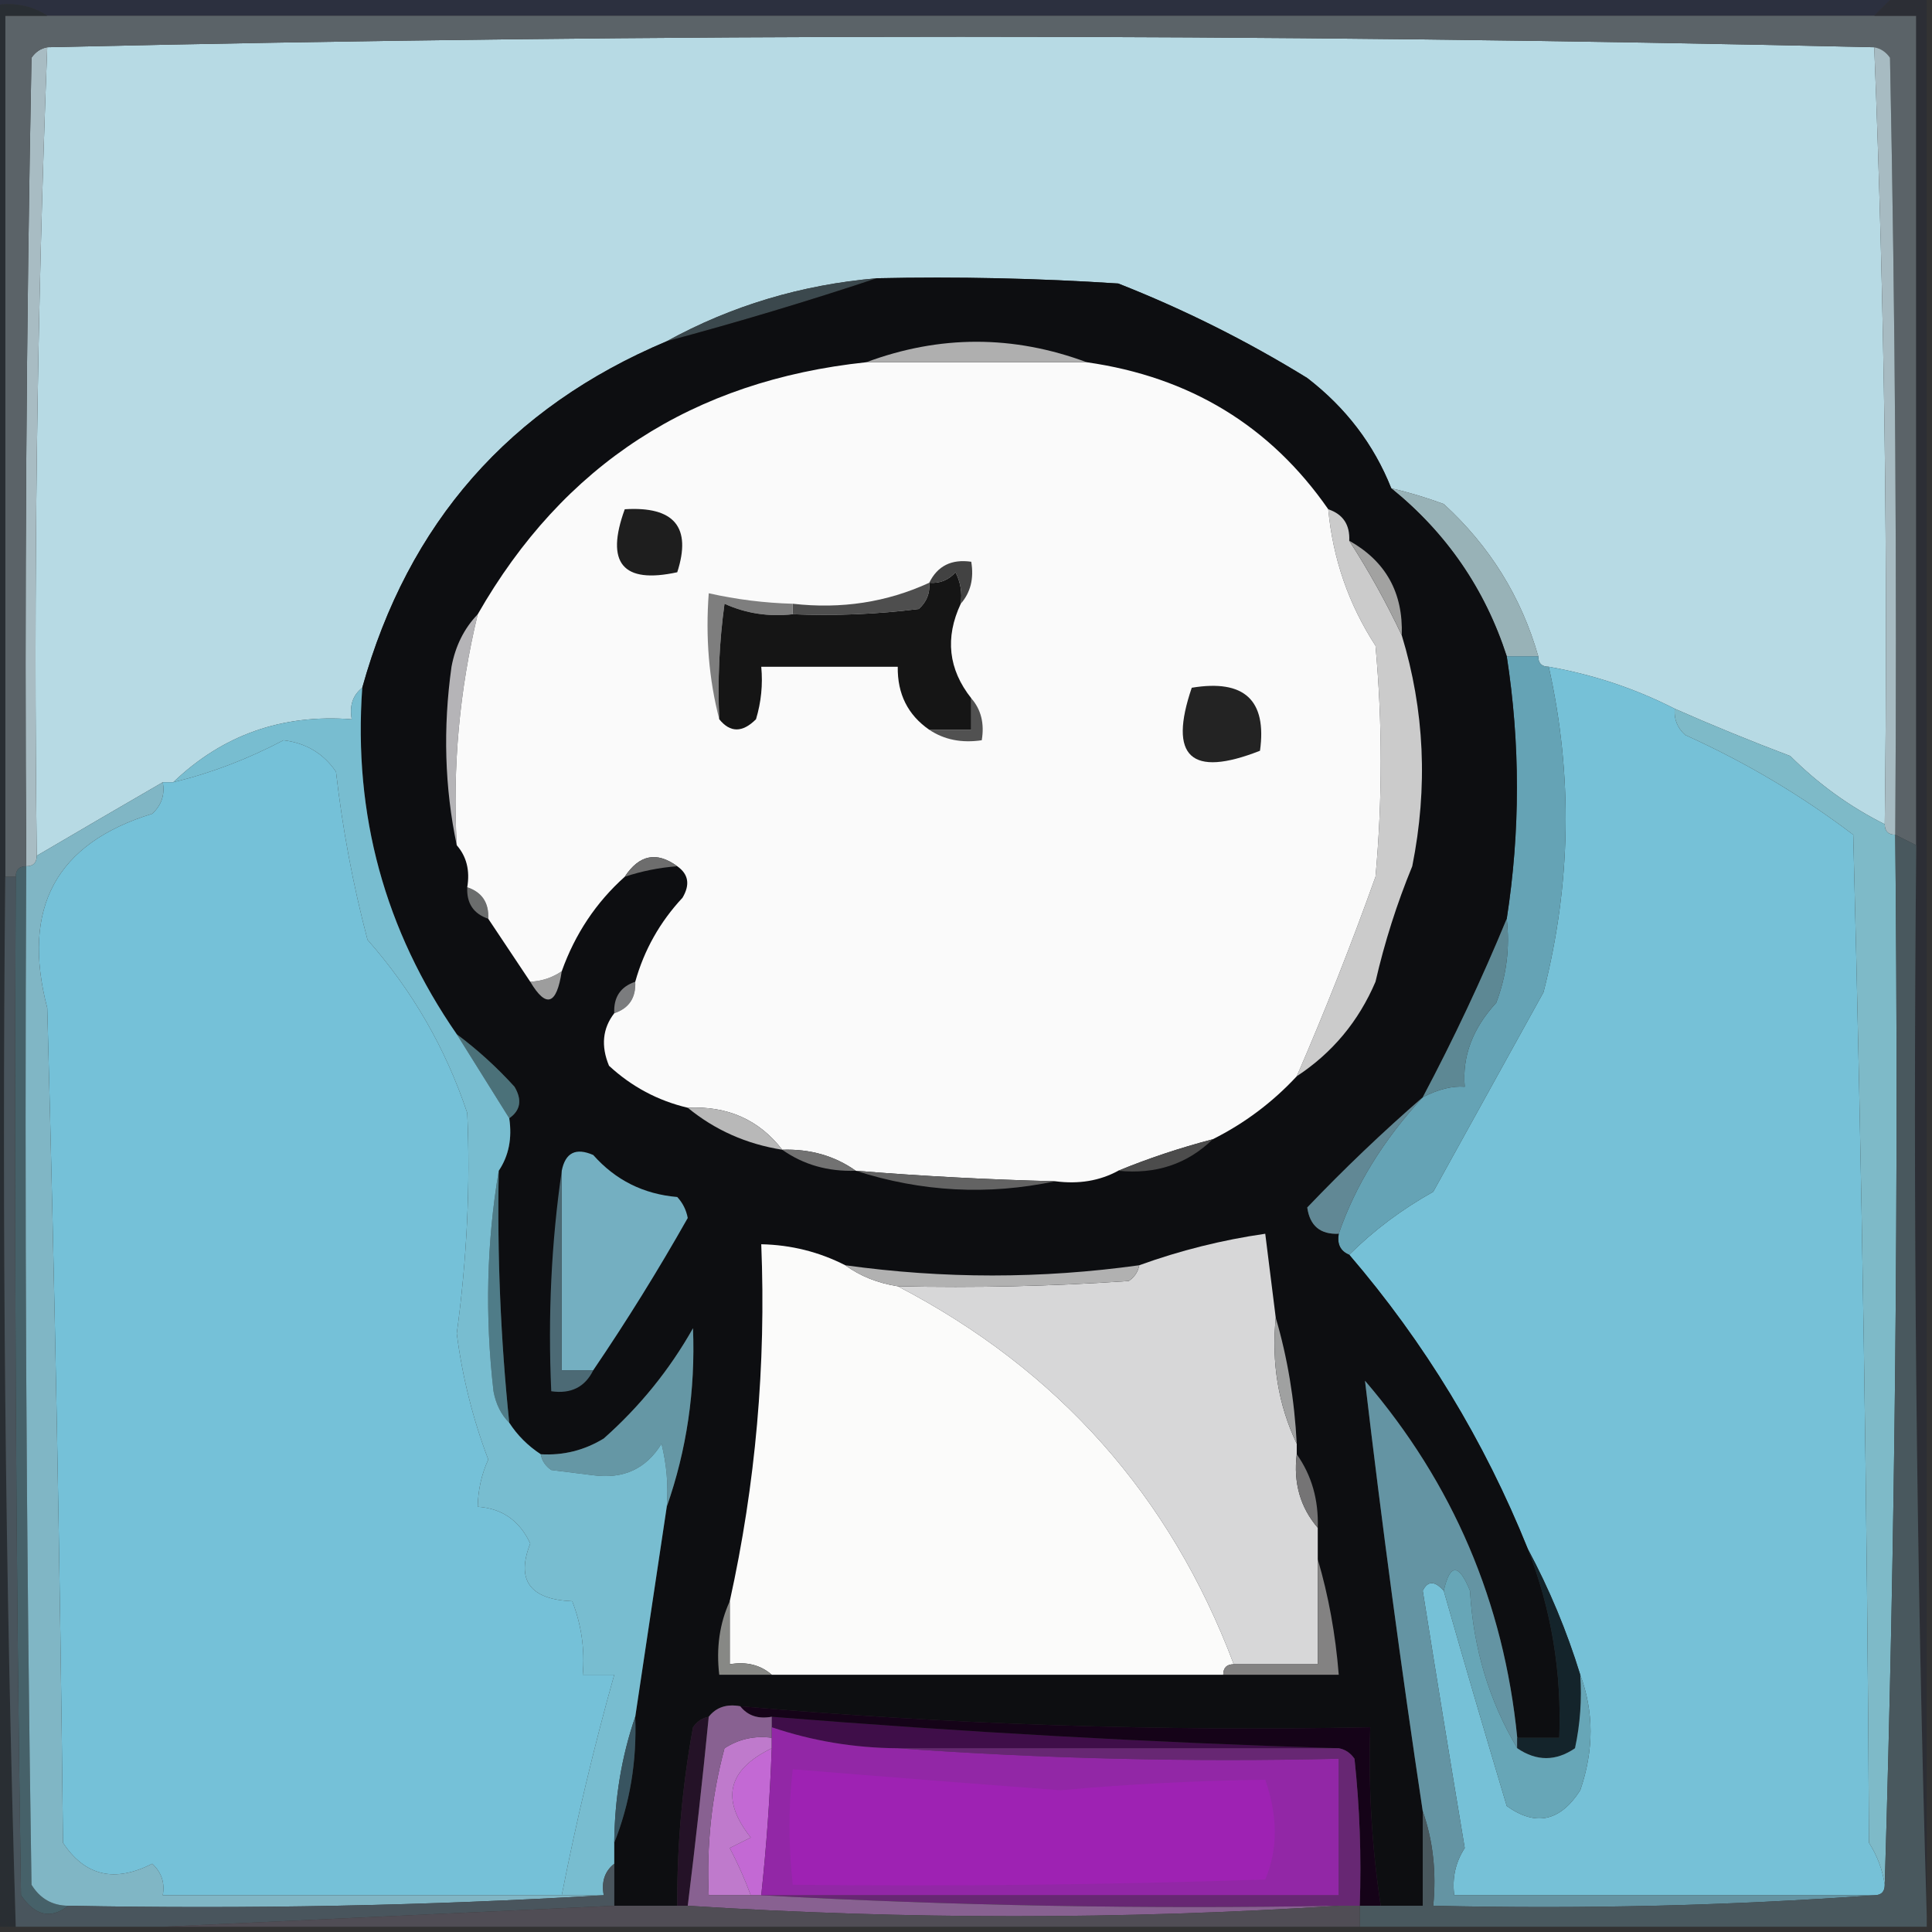 <?xml version="1.0" encoding="UTF-8"?>
<!DOCTYPE svg PUBLIC "-//W3C//DTD SVG 1.1//EN" "http://www.w3.org/Graphics/SVG/1.1/DTD/svg11.dtd">
<svg xmlns="http://www.w3.org/2000/svg" version="1.1" width="184px" height="184px" style="shape-rendering:geometricPrecision; text-rendering:geometricPrecision; image-rendering:optimizeQuality; fill-rule:evenodd; clip-rule:evenodd" xmlns:xlink="http://www.w3.org/1999/xlink">
<rect width="100%" height="100%" fill="#333333" stroke="none"/>
<g><path style="opacity:1" fill="#2c303f" d="M -0.5,0.5 C -0.5,0.167 -0.5,-0.167 -0.5,-0.5C 59.833,-0.5 120.167,-0.5 180.5,-0.5C 179.833,0.167 179.167,0.833 178.5,1.5C 120.5,1.5 62.5,1.5 4.5,1.5C 3.081,0.549 1.415,0.216 -0.5,0.5 Z"/></g>
<g><path style="opacity:1" fill="#b7dae4" d="M 178.5,4.5 C 179.481,29.122 179.814,53.788 179.5,78.5C 176.168,76.83 173.168,74.663 170.5,72C 166.78,70.594 163.114,69.094 159.5,67.5C 155.743,65.581 151.743,64.248 147.5,63.5C 146.833,63.5 146.5,63.167 146.5,62.5C 144.885,56.847 141.885,52.014 137.5,48C 135.846,47.392 134.179,46.892 132.5,46.5C 130.842,42.328 128.175,38.828 124.5,36C 118.748,32.457 112.748,29.457 106.5,27C 98.841,26.5 91.174,26.334 83.5,26.5C 76.323,27.117 69.656,29.117 63.5,32.5C 48.529,38.806 38.863,49.806 34.5,65.5C 33.596,66.209 33.263,67.209 33.5,68.5C 26.873,67.989 21.207,69.989 16.5,74.5C 16.167,74.5 15.833,74.5 15.5,74.5C 11.517,76.806 7.517,79.139 3.5,81.5C 3.185,55.789 3.518,30.122 4.5,4.5C 62.5,3.167 120.5,3.167 178.5,4.5 Z"/></g>
<g><path style="opacity:1" fill="#a8bcc3" d="M 4.5,4.5 C 3.518,30.122 3.185,55.789 3.5,81.5C 3.5,82.167 3.167,82.5 2.5,82.5C 2.333,56.831 2.5,31.165 3,5.5C 3.383,4.944 3.883,4.611 4.5,4.5 Z"/></g>
<g><path style="opacity:1" fill="#5b6368" d="M 4.5,1.5 C 62.5,1.5 120.5,1.5 178.5,1.5C 179.833,1.5 181.167,1.5 182.5,1.5C 182.5,27.833 182.5,54.167 182.5,80.5C 181.833,80.167 181.167,79.833 180.5,79.5C 180.667,54.831 180.5,30.164 180,5.5C 179.617,4.944 179.117,4.611 178.5,4.5C 120.5,3.167 62.5,3.167 4.5,4.5C 3.883,4.611 3.383,4.944 3,5.5C 2.5,31.165 2.333,56.831 2.5,82.5C 1.833,82.5 1.5,82.833 1.5,83.5C 1.167,83.5 0.833,83.5 0.5,83.5C 0.5,56.167 0.5,28.833 0.5,1.5C 1.833,1.5 3.167,1.5 4.5,1.5 Z"/></g>
<g><path style="opacity:1" fill="#3b484d" d="M 83.5,26.5 C 76.971,28.674 70.304,30.674 63.5,32.5C 69.656,29.117 76.323,27.117 83.5,26.5 Z"/></g>
<g><path style="opacity:1" fill="#a7bbc2" d="M 178.5,4.5 C 179.117,4.611 179.617,4.944 180,5.5C 180.5,30.164 180.667,54.831 180.5,79.5C 179.833,79.5 179.5,79.167 179.5,78.5C 179.814,53.788 179.481,29.122 178.5,4.5 Z"/></g>
<g><path style="opacity:1" fill="#98b2b7" d="M 132.5,46.5 C 134.179,46.892 135.846,47.392 137.5,48C 141.885,52.014 144.885,56.847 146.5,62.5C 145.5,62.5 144.5,62.5 143.5,62.5C 141.425,56.088 137.758,50.755 132.5,46.5 Z"/></g>
<g><path style="opacity:1" fill="#76c1d7" d="M 147.5,63.5 C 151.743,64.248 155.743,65.581 159.5,67.5C 159.414,68.496 159.748,69.329 160.5,70C 166.239,72.591 171.572,75.757 176.5,79.5C 177.333,111.495 177.833,143.495 178,175.5C 178.791,176.745 179.291,178.078 179.5,179.5C 179.5,180.167 179.167,180.5 178.5,180.5C 165.167,180.5 151.833,180.5 138.5,180.5C 138.286,178.856 138.62,177.356 139.5,176C 138.137,167.866 136.804,159.7 135.5,151.5C 135.97,150.537 136.637,150.537 137.5,151.5C 139.454,158.347 141.454,165.18 143.5,172C 146.254,173.976 148.588,173.476 150.5,170.5C 151.808,166.685 151.808,163.019 150.5,159.5C 149.227,155.349 147.56,151.349 145.5,147.5C 141.365,137.228 135.698,127.895 128.5,119.5C 130.841,117.171 133.508,115.171 136.5,113.5C 139.996,107.176 143.496,100.842 147,94.5C 149.638,84.172 149.805,73.839 147.5,63.5 Z"/></g>
<g><path style="opacity:1" fill="#75c1d8" d="M 53.5,180.5 C 40.833,180.5 28.167,180.5 15.5,180.5C 15.719,179.325 15.386,178.325 14.5,177.5C 10.913,179.328 8.079,178.661 6,175.5C 5.721,148.995 5.221,122.495 4.5,96C 2.009,86.472 5.342,80.305 14.5,77.5C 15.386,76.675 15.719,75.675 15.5,74.5C 15.833,74.5 16.167,74.5 16.5,74.5C 20.088,73.632 23.588,72.299 27,70.5C 29.151,70.765 30.818,71.765 32,73.5C 32.614,78.906 33.614,84.239 35,89.5C 39.286,94.365 42.453,99.865 44.5,106C 44.806,112.872 44.472,119.872 43.5,127C 44.029,131.116 45.029,135.116 46.5,139C 45.852,140.44 45.519,141.94 45.5,143.5C 47.818,143.657 49.484,144.824 50.5,147C 49.131,150.495 50.464,152.328 54.5,152.5C 55.374,154.747 55.708,157.08 55.5,159.5C 56.5,159.5 57.5,159.5 58.5,159.5C 56.559,166.406 54.892,173.406 53.5,180.5 Z"/></g>
<g><path style="opacity:1" fill="#2c2e35" d="M 180.5,-0.5 C 181.5,-0.5 182.5,-0.5 183.5,-0.5C 183.5,60.5 183.5,121.5 183.5,182.5C 182.502,148.671 182.168,114.671 182.5,80.5C 182.5,54.167 182.5,27.833 182.5,1.5C 181.167,1.5 179.833,1.5 178.5,1.5C 179.167,0.833 179.833,0.167 180.5,-0.5 Z"/></g>
<g><path style="opacity:1" fill="#65a3b5" d="M 143.5,62.5 C 144.5,62.5 145.5,62.5 146.5,62.5C 146.5,63.167 146.833,63.5 147.5,63.5C 149.805,73.839 149.638,84.172 147,94.5C 143.496,100.842 139.996,107.176 136.5,113.5C 133.508,115.171 130.841,117.171 128.5,119.5C 127.662,119.158 127.328,118.492 127.5,117.5C 129.072,112.918 131.739,108.585 135.5,104.5C 136.975,103.738 138.309,103.405 139.5,103.5C 139.243,100.624 140.243,97.957 142.5,95.5C 143.48,92.913 143.813,90.247 143.5,87.5C 144.792,79.162 144.792,70.829 143.5,62.5 Z"/></g>
<g><path style="opacity:1" fill="#0d0e11" d="M 83.5,26.5 C 91.174,26.334 98.841,26.5 106.5,27C 112.748,29.457 118.748,32.457 124.5,36C 128.175,38.828 130.842,42.328 132.5,46.5C 137.758,50.755 141.425,56.088 143.5,62.5C 144.792,70.829 144.792,79.162 143.5,87.5C 141.127,93.249 138.46,98.916 135.5,104.5C 131.681,107.818 128.014,111.318 124.5,115C 124.748,116.749 125.748,117.582 127.5,117.5C 127.328,118.492 127.662,119.158 128.5,119.5C 135.698,127.895 141.365,137.228 145.5,147.5C 147.748,153.259 148.748,159.259 148.5,165.5C 147.167,165.5 145.833,165.5 144.5,165.5C 143.225,152.62 138.392,141.287 130,131.5C 131.611,145.169 133.444,158.835 135.5,172.5C 135.5,175.5 135.5,178.5 135.5,181.5C 134.167,181.5 132.833,181.5 131.5,181.5C 130.646,175.879 130.313,170.212 130.5,164.5C 110.434,164.902 90.434,164.235 70.5,162.5C 69.209,162.263 68.209,162.596 67.5,163.5C 66.883,163.611 66.383,163.944 66,164.5C 64.971,170.123 64.471,175.79 64.5,181.5C 62.5,181.5 60.5,181.5 58.5,181.5C 58.5,180.167 58.5,178.833 58.5,177.5C 58.5,176.833 58.5,176.167 58.5,175.5C 59.989,171.764 60.656,167.764 60.5,163.5C 61.5,156.833 62.5,150.167 63.5,143.5C 65.4,138.088 66.234,132.421 66,126.5C 63.766,130.458 60.933,133.958 57.5,137C 55.655,138.128 53.655,138.628 51.5,138.5C 50.272,137.694 49.272,136.694 48.5,135.5C 47.677,127.529 47.344,119.529 47.5,111.5C 48.451,110.081 48.785,108.415 48.5,106.5C 49.574,105.749 49.74,104.749 49,103.5C 47.296,101.627 45.463,99.96 43.5,98.5C 36.642,88.586 33.642,77.586 34.5,65.5C 38.863,49.806 48.529,38.806 63.5,32.5C 70.304,30.674 76.971,28.674 83.5,26.5 Z"/></g>
<g><path style="opacity:1" fill="#7b7c7e" d="M 60.5,93.5 C 60.573,95.027 59.906,96.027 58.5,96.5C 58.427,94.973 59.094,93.973 60.5,93.5 Z"/></g>
<g><path style="opacity:1" fill="#9d9d9d" d="M 53.5,92.5 C 53.014,95.715 52.014,96.048 50.5,93.5C 51.609,93.443 52.609,93.11 53.5,92.5 Z"/></g>
<g><path style="opacity:1" fill="#cbcbcb" d="M 126.5,48.5 C 127.906,48.973 128.573,49.973 128.5,51.5C 130.348,54.355 132.015,57.355 133.5,60.5C 135.674,67.641 136.007,74.974 134.5,82.5C 133.034,86.064 131.868,89.73 131,93.5C 129.389,97.275 126.889,100.275 123.5,102.5C 126.195,96.284 128.695,89.951 131,83.5C 131.667,76.167 131.667,68.833 131,61.5C 128.441,57.552 126.941,53.219 126.5,48.5 Z"/></g>
<g><path style="opacity:1" fill="#6b6d6d" d="M 44.5,84.5 C 45.906,84.973 46.573,85.973 46.5,87.5C 45.094,87.027 44.427,86.027 44.5,84.5 Z"/></g>
<g><path style="opacity:1" fill="#b5b4b7" d="M 45.5,58.5 C 43.758,65.684 43.091,73.017 43.5,80.5C 42.348,75.015 42.182,69.349 43,63.5C 43.374,61.509 44.207,59.842 45.5,58.5 Z"/></g>
<g><path style="opacity:1" fill="#a2a2a1" d="M 128.5,51.5 C 131.978,53.453 133.645,56.453 133.5,60.5C 132.015,57.355 130.348,54.355 128.5,51.5 Z"/></g>
<g><path style="opacity:1" fill="#fafafa" d="M 82.5,34.5 C 89.5,34.5 96.5,34.5 103.5,34.5C 113.325,35.9 120.992,40.567 126.5,48.5C 126.941,53.219 128.441,57.552 131,61.5C 131.667,68.833 131.667,76.167 131,83.5C 128.695,89.951 126.195,96.284 123.5,102.5C 121.191,104.987 118.524,106.987 115.5,108.5C 112.341,109.331 109.341,110.331 106.5,111.5C 104.735,112.461 102.735,112.795 100.5,112.5C 94.155,112.347 87.822,112.014 81.5,111.5C 79.486,110.076 77.152,109.41 74.5,109.5C 72.288,106.642 69.288,105.309 65.5,105.5C 62.657,104.828 60.157,103.494 58,101.5C 57.22,99.613 57.387,97.946 58.5,96.5C 59.906,96.027 60.573,95.027 60.5,93.5C 61.343,90.484 62.843,87.817 65,85.5C 65.74,84.251 65.573,83.251 64.5,82.5C 62.545,81.07 60.879,81.403 59.5,83.5C 56.769,85.946 54.769,88.946 53.5,92.5C 52.609,93.11 51.609,93.443 50.5,93.5C 49.167,91.5 47.833,89.5 46.5,87.5C 46.573,85.973 45.906,84.973 44.5,84.5C 44.768,82.901 44.434,81.568 43.5,80.5C 43.091,73.017 43.758,65.684 45.5,58.5C 53.645,44.249 65.978,36.249 82.5,34.5 Z"/></g>
<g><path style="opacity:1" fill="#6d6d6d" d="M 64.5,82.5 C 62.784,82.629 61.117,82.962 59.5,83.5C 60.879,81.403 62.545,81.07 64.5,82.5 Z"/></g>
<g><path style="opacity:1" fill="#515151" d="M 92.5,66.5 C 93.434,67.568 93.768,68.901 93.5,70.5C 91.585,70.784 89.919,70.451 88.5,69.5C 89.833,69.5 91.167,69.5 92.5,69.5C 92.5,68.5 92.5,67.5 92.5,66.5 Z"/></g>
<g><path style="opacity:1" fill="#232323" d="M 113.5,65.5 C 118.501,64.671 120.668,66.671 120,71.5C 113.423,74.088 111.256,72.088 113.5,65.5 Z"/></g>
<g><path style="opacity:1" fill="#4e4e4e" d="M 88.5,55.5 C 88.586,56.496 88.252,57.329 87.5,58C 83.514,58.499 79.514,58.666 75.5,58.5C 75.5,58.167 75.5,57.833 75.5,57.5C 80.14,58.025 84.473,57.358 88.5,55.5 Z"/></g>
<g><path style="opacity:1" fill="#7e7e7e" d="M 75.5,57.5 C 75.5,57.833 75.5,58.167 75.5,58.5C 73.207,58.756 71.041,58.423 69,57.5C 68.501,61.152 68.335,64.818 68.5,68.5C 67.517,64.702 67.183,60.702 67.5,56.5C 70.127,57.092 72.794,57.425 75.5,57.5 Z"/></g>
<g><path style="opacity:1" fill="#424242" d="M 91.5,57.5 C 91.65,56.448 91.483,55.448 91,54.5C 90.329,55.252 89.496,55.586 88.5,55.5C 89.287,53.896 90.62,53.229 92.5,53.5C 92.768,55.099 92.434,56.432 91.5,57.5 Z"/></g>
<g><path style="opacity:1" fill="#151515" d="M 91.5,57.5 C 89.985,60.737 90.319,63.737 92.5,66.5C 92.5,67.5 92.5,68.5 92.5,69.5C 91.167,69.5 89.833,69.5 88.5,69.5C 86.461,68.089 85.461,66.089 85.5,63.5C 81.167,63.5 76.833,63.5 72.5,63.5C 72.66,65.199 72.493,66.866 72,68.5C 70.708,69.791 69.542,69.791 68.5,68.5C 68.335,64.818 68.501,61.152 69,57.5C 71.041,58.423 73.207,58.756 75.5,58.5C 79.514,58.666 83.514,58.499 87.5,58C 88.252,57.329 88.586,56.496 88.5,55.5C 89.496,55.586 90.329,55.252 91,54.5C 91.483,55.448 91.65,56.448 91.5,57.5 Z"/></g>
<g><path style="opacity:1" fill="#1e1e1e" d="M 59.5,48.5 C 64.22,48.206 65.886,50.206 64.5,54.5C 59.303,55.63 57.636,53.63 59.5,48.5 Z"/></g>
<g><path style="opacity:1" fill="#afafaf" d="M 103.5,34.5 C 96.5,34.5 89.5,34.5 82.5,34.5C 89.493,31.899 96.493,31.899 103.5,34.5 Z"/></g>
<g><path style="opacity:1" fill="#5d8894" d="M 143.5,87.5 C 143.813,90.247 143.48,92.913 142.5,95.5C 140.243,97.957 139.243,100.624 139.5,103.5C 138.309,103.405 136.975,103.738 135.5,104.5C 138.46,98.916 141.127,93.249 143.5,87.5 Z"/></g>
<g><path style="opacity:1" fill="#4b7179" d="M 43.5,98.5 C 45.463,99.96 47.296,101.627 49,103.5C 49.74,104.749 49.574,105.749 48.5,106.5C 46.833,103.833 45.167,101.167 43.5,98.5 Z"/></g>
<g><path style="opacity:1" fill="#292e33" d="M -0.5,0.5 C 1.415,0.216 3.081,0.549 4.5,1.5C 3.167,1.5 1.833,1.5 0.5,1.5C 0.5,28.833 0.5,56.167 0.5,83.5C 0.174,116.906 0.507,150.24 1.5,183.5C 0.833,183.5 0.167,183.5 -0.5,183.5C -0.5,122.5 -0.5,61.5 -0.5,0.5 Z"/></g>
<g><path style="opacity:1" fill="#7ebac8" d="M 159.5,67.5 C 163.114,69.094 166.78,70.594 170.5,72C 173.168,74.663 176.168,76.83 179.5,78.5C 179.5,79.167 179.833,79.5 180.5,79.5C 180.832,113.004 180.498,146.338 179.5,179.5C 179.291,178.078 178.791,176.745 178,175.5C 177.833,143.495 177.333,111.495 176.5,79.5C 171.572,75.757 166.239,72.591 160.5,70C 159.748,69.329 159.414,68.496 159.5,67.5 Z"/></g>
<g><path style="opacity:1" fill="#b8b8b8" d="M 65.5,105.5 C 69.288,105.309 72.288,106.642 74.5,109.5C 71.088,108.958 68.088,107.625 65.5,105.5 Z"/></g>
<g><path style="opacity:1" fill="#727272" d="M 74.5,109.5 C 77.152,109.41 79.486,110.076 81.5,111.5C 78.848,111.59 76.514,110.924 74.5,109.5 Z"/></g>
<g><path style="opacity:1" fill="#4c4c4c" d="M 115.5,108.5 C 113.081,110.862 110.081,111.862 106.5,111.5C 109.341,110.331 112.341,109.331 115.5,108.5 Z"/></g>
<g><path style="opacity:1" fill="#466169" d="M 2.5,82.5 C 2.333,114.835 2.5,147.168 3,179.5C 3.816,180.823 4.983,181.489 6.5,181.5C 4.847,182.799 3.347,182.466 2,180.5C 1.5,148.168 1.333,115.835 1.5,83.5C 1.5,82.833 1.833,82.5 2.5,82.5 Z"/></g>
<g><path style="opacity:1" fill="#636363" d="M 81.5,111.5 C 87.822,112.014 94.155,112.347 100.5,112.5C 94.101,113.854 87.768,113.521 81.5,111.5 Z"/></g>
<g><path style="opacity:1" fill="#618895" d="M 135.5,104.5 C 131.739,108.585 129.072,112.918 127.5,117.5C 125.748,117.582 124.748,116.749 124.5,115C 128.014,111.318 131.681,107.818 135.5,104.5 Z"/></g>
<g><path style="opacity:1" fill="#74afc1" d="M 56.5,130.5 C 55.5,130.5 54.5,130.5 53.5,130.5C 53.5,124.167 53.5,117.833 53.5,111.5C 53.843,109.775 54.843,109.275 56.5,110C 58.619,112.393 61.285,113.726 64.5,114C 65.022,114.561 65.355,115.228 65.5,116C 62.687,120.973 59.687,125.807 56.5,130.5 Z"/></g>
<g><path style="opacity:1" fill="#4f7c88" d="M 47.5,111.5 C 47.344,119.529 47.677,127.529 48.5,135.5C 47.732,134.737 47.232,133.737 47,132.5C 46.179,125.321 46.345,118.321 47.5,111.5 Z"/></g>
<g><path style="opacity:1" fill="#4c6a75" d="M 53.5,111.5 C 53.5,117.833 53.5,124.167 53.5,130.5C 54.5,130.5 55.5,130.5 56.5,130.5C 55.713,132.104 54.38,132.771 52.5,132.5C 52.175,125.313 52.509,118.313 53.5,111.5 Z"/></g>
<g><path style="opacity:1" fill="#d7d7d8" d="M 121.5,125.5 C 121.083,129.817 121.75,133.817 123.5,137.5C 123.5,137.833 123.5,138.167 123.5,138.5C 123.171,141.228 123.837,143.562 125.5,145.5C 125.5,146.5 125.5,147.5 125.5,148.5C 125.5,151.833 125.5,155.167 125.5,158.5C 122.833,158.5 120.167,158.5 117.5,158.5C 111.461,142.457 100.794,130.457 85.5,122.5C 92.841,122.666 100.174,122.5 107.5,122C 108.056,121.617 108.389,121.117 108.5,120.5C 112.397,119.09 116.397,118.09 120.5,117.5C 120.833,120.167 121.167,122.833 121.5,125.5 Z"/></g>
<g><path style="opacity:1" fill="#fbfbfa" d="M 80.5,120.5 C 81.93,121.537 83.597,122.204 85.5,122.5C 100.794,130.457 111.461,142.457 117.5,158.5C 116.833,158.5 116.5,158.833 116.5,159.5C 102.167,159.5 87.833,159.5 73.5,159.5C 72.432,158.566 71.099,158.232 69.5,158.5C 69.5,156.5 69.5,154.5 69.5,152.5C 71.966,141.346 72.966,130.013 72.5,118.5C 75.341,118.56 78.007,119.226 80.5,120.5 Z"/></g>
<g><path style="opacity:1" fill="#b1b1b1" d="M 80.5,120.5 C 89.838,121.799 99.171,121.799 108.5,120.5C 108.389,121.117 108.056,121.617 107.5,122C 100.174,122.5 92.841,122.666 85.5,122.5C 83.597,122.204 81.93,121.537 80.5,120.5 Z"/></g>
<g><path style="opacity:1" fill="#a0a1a1" d="M 121.5,125.5 C 122.617,129.295 123.283,133.295 123.5,137.5C 121.75,133.817 121.083,129.817 121.5,125.5 Z"/></g>
<g><path style="opacity:1" fill="#80b6c5" d="M 15.5,74.5 C 15.719,75.675 15.386,76.675 14.5,77.5C 5.342,80.305 2.009,86.472 4.5,96C 5.221,122.495 5.721,148.995 6,175.5C 8.079,178.661 10.913,179.328 14.5,177.5C 15.386,178.325 15.719,179.325 15.5,180.5C 28.167,180.5 40.833,180.5 53.5,180.5C 54.833,180.5 56.167,180.5 57.5,180.5C 40.675,181.497 23.675,181.83 6.5,181.5C 4.983,181.489 3.816,180.823 3,179.5C 2.5,147.168 2.333,114.835 2.5,82.5C 3.167,82.5 3.5,82.167 3.5,81.5C 7.517,79.139 11.517,76.806 15.5,74.5 Z"/></g>
<g><path style="opacity:1" fill="#6597a5" d="M 63.5,143.5 C 63.662,141.473 63.495,139.473 63,137.5C 61.537,139.885 59.371,140.885 56.5,140.5C 55.167,140.333 53.833,140.167 52.5,140C 51.944,139.617 51.611,139.117 51.5,138.5C 53.655,138.628 55.655,138.128 57.5,137C 60.933,133.958 63.766,130.458 66,126.5C 66.234,132.421 65.4,138.088 63.5,143.5 Z"/></g>
<g><path style="opacity:1" fill="#757475" d="M 123.5,138.5 C 124.924,140.515 125.59,142.848 125.5,145.5C 123.837,143.562 123.171,141.228 123.5,138.5 Z"/></g>
<g><path style="opacity:1" fill="#78bdd0" d="M 34.5,65.5 C 33.642,77.586 36.642,88.586 43.5,98.5C 45.167,101.167 46.833,103.833 48.5,106.5C 48.785,108.415 48.451,110.081 47.5,111.5C 46.345,118.321 46.179,125.321 47,132.5C 47.232,133.737 47.732,134.737 48.5,135.5C 49.272,136.694 50.272,137.694 51.5,138.5C 51.611,139.117 51.944,139.617 52.5,140C 53.833,140.167 55.167,140.333 56.5,140.5C 59.371,140.885 61.537,139.885 63,137.5C 63.495,139.473 63.662,141.473 63.5,143.5C 62.5,150.167 61.5,156.833 60.5,163.5C 59.205,167.267 58.539,171.267 58.5,175.5C 58.5,176.167 58.5,176.833 58.5,177.5C 57.596,178.209 57.263,179.209 57.5,180.5C 56.167,180.5 54.833,180.5 53.5,180.5C 54.892,173.406 56.559,166.406 58.5,159.5C 57.5,159.5 56.5,159.5 55.5,159.5C 55.708,157.08 55.374,154.747 54.5,152.5C 50.464,152.328 49.131,150.495 50.5,147C 49.484,144.824 47.818,143.657 45.5,143.5C 45.519,141.94 45.852,140.44 46.5,139C 45.029,135.116 44.029,131.116 43.5,127C 44.472,119.872 44.806,112.872 44.5,106C 42.453,99.865 39.286,94.365 35,89.5C 33.614,84.239 32.614,78.906 32,73.5C 30.818,71.765 29.151,70.765 27,70.5C 23.588,72.299 20.088,73.632 16.5,74.5C 21.207,69.989 26.873,67.989 33.5,68.5C 33.263,67.209 33.596,66.209 34.5,65.5 Z"/></g>
<g><path style="opacity:1" fill="#6494a3" d="M 144.5,165.5 C 144.5,165.833 144.5,166.167 144.5,166.5C 141.819,161.988 140.319,156.988 140,151.5C 138.929,148.887 138.095,148.887 137.5,151.5C 136.637,150.537 135.97,150.537 135.5,151.5C 136.804,159.7 138.137,167.866 139.5,176C 138.62,177.356 138.286,178.856 138.5,180.5C 151.833,180.5 165.167,180.5 178.5,180.5C 164.677,181.496 150.677,181.829 136.5,181.5C 136.81,178.287 136.477,175.287 135.5,172.5C 133.444,158.835 131.611,145.169 130,131.5C 138.392,141.287 143.225,152.62 144.5,165.5 Z"/></g>
<g><path style="opacity:1" fill="#878885" d="M 69.5,152.5 C 69.5,154.5 69.5,156.5 69.5,158.5C 71.099,158.232 72.432,158.566 73.5,159.5C 71.833,159.5 70.167,159.5 68.5,159.5C 68.198,156.941 68.532,154.607 69.5,152.5 Z"/></g>
<g><path style="opacity:1" fill="#838282" d="M 125.5,148.5 C 126.525,151.974 127.192,155.64 127.5,159.5C 123.833,159.5 120.167,159.5 116.5,159.5C 116.5,158.833 116.833,158.5 117.5,158.5C 120.167,158.5 122.833,158.5 125.5,158.5C 125.5,155.167 125.5,151.833 125.5,148.5 Z"/></g>
<g><path style="opacity:1" fill="#14242b" d="M 145.5,147.5 C 147.56,151.349 149.227,155.349 150.5,159.5C 150.663,161.857 150.497,164.19 150,166.5C 148.172,167.752 146.339,167.752 144.5,166.5C 144.5,166.167 144.5,165.833 144.5,165.5C 145.833,165.5 147.167,165.5 148.5,165.5C 148.748,159.259 147.748,153.259 145.5,147.5 Z"/></g>
<g><path style="opacity:1" fill="#3f0e49" d="M 73.5,164.5 C 73.5,164.167 73.5,163.833 73.5,163.5C 91.618,164.954 109.618,165.954 127.5,166.5C 113.5,166.5 99.5,166.5 85.5,166.5C 81.36,166.471 77.36,165.804 73.5,164.5 Z"/></g>
<g><path style="opacity:1" fill="#150318" d="M 70.5,162.5 C 90.434,164.235 110.434,164.902 130.5,164.5C 130.313,170.212 130.646,175.879 131.5,181.5C 130.833,181.5 130.167,181.5 129.5,181.5C 129.666,176.821 129.499,172.155 129,167.5C 128.617,166.944 128.117,166.611 127.5,166.5C 109.618,165.954 91.618,164.954 73.5,163.5C 72.209,163.737 71.209,163.404 70.5,162.5 Z"/></g>
<g><path style="opacity:1" fill="#241227" d="M 67.5,163.5 C 66.906,169.51 66.24,175.51 65.5,181.5C 65.167,181.5 64.833,181.5 64.5,181.5C 64.471,175.79 64.971,170.123 66,164.5C 66.383,163.944 66.883,163.611 67.5,163.5 Z"/></g>
<g><path style="opacity:1" fill="#67a6b7" d="M 144.5,166.5 C 146.339,167.752 148.172,167.752 150,166.5C 150.497,164.19 150.663,161.857 150.5,159.5C 151.808,163.019 151.808,166.685 150.5,170.5C 148.588,173.476 146.254,173.976 143.5,172C 141.454,165.18 139.454,158.347 137.5,151.5C 138.095,148.887 138.929,148.887 140,151.5C 140.319,156.988 141.819,161.988 144.5,166.5 Z"/></g>
<g><path style="opacity:1" fill="#c369d4" d="M 73.5,166.5 C 73.331,171.181 72.998,175.848 72.5,180.5C 72.167,180.5 71.833,180.5 71.5,180.5C 70.933,178.97 70.267,177.47 69.5,176C 70.167,175.667 70.833,175.333 71.5,175C 68.614,171.374 69.281,168.541 73.5,166.5 Z"/></g>
<g><path style="opacity:1" fill="#385460" d="M 60.5,163.5 C 60.656,167.764 59.989,171.764 58.5,175.5C 58.539,171.267 59.205,167.267 60.5,163.5 Z"/></g>
<g><path style="opacity:1" fill="#bf7acc" d="M 73.5,165.5 C 73.5,165.833 73.5,166.167 73.5,166.5C 69.281,168.541 68.614,171.374 71.5,175C 70.833,175.333 70.167,175.667 69.5,176C 70.267,177.47 70.933,178.97 71.5,180.5C 70.167,180.5 68.833,180.5 67.5,180.5C 67.275,175.752 67.775,171.085 69,166.5C 70.356,165.62 71.856,165.286 73.5,165.5 Z"/></g>
<g><path style="opacity:1" fill="#672773" d="M 85.5,166.5 C 99.5,166.5 113.5,166.5 127.5,166.5C 128.117,166.611 128.617,166.944 129,167.5C 129.499,172.155 129.666,176.821 129.5,181.5C 128.833,181.5 128.167,181.5 127.5,181.5C 108.992,181.83 90.659,181.497 72.5,180.5C 90.833,180.5 109.167,180.5 127.5,180.5C 127.5,176.167 127.5,171.833 127.5,167.5C 113.323,167.829 99.323,167.496 85.5,166.5 Z"/></g>
<g><path style="opacity:1" fill="#886191" d="M 70.5,162.5 C 71.209,163.404 72.209,163.737 73.5,163.5C 73.5,163.833 73.5,164.167 73.5,164.5C 73.5,164.833 73.5,165.167 73.5,165.5C 71.856,165.286 70.356,165.62 69,166.5C 67.775,171.085 67.275,175.752 67.5,180.5C 68.833,180.5 70.167,180.5 71.5,180.5C 71.833,180.5 72.167,180.5 72.5,180.5C 90.659,181.497 108.992,181.83 127.5,181.5C 106.931,182.826 86.264,182.826 65.5,181.5C 66.24,175.51 66.906,169.51 67.5,163.5C 68.209,162.596 69.209,162.263 70.5,162.5 Z"/></g>
<g><path style="opacity:1" fill="#9227a6" d="M 73.5,164.5 C 77.36,165.804 81.36,166.471 85.5,166.5C 99.323,167.496 113.323,167.829 127.5,167.5C 127.5,171.833 127.5,176.167 127.5,180.5C 109.167,180.5 90.833,180.5 72.5,180.5C 72.998,175.848 73.331,171.181 73.5,166.5C 73.5,166.167 73.5,165.833 73.5,165.5C 73.5,165.167 73.5,164.833 73.5,164.5 Z"/></g>
<g><path style="opacity:1" fill="#9e22b3" d="M 75.5,168.5 C 83.992,169.196 92.492,169.863 101,170.5C 107.49,169.917 113.99,169.584 120.5,169.5C 121.709,172.988 121.709,176.154 120.5,179C 105.504,179.5 90.504,179.667 75.5,179.5C 75.086,175.718 75.086,172.051 75.5,168.5 Z"/></g>
<g><path style="opacity:1" fill="#49585e" d="M 180.5,79.5 C 181.167,79.833 181.833,80.167 182.5,80.5C 182.168,114.671 182.502,148.671 183.5,182.5C 183.5,182.833 183.5,183.167 183.5,183.5C 165.5,183.5 147.5,183.5 129.5,183.5C 129.5,182.833 129.5,182.167 129.5,181.5C 130.167,181.5 130.833,181.5 131.5,181.5C 132.833,181.5 134.167,181.5 135.5,181.5C 135.5,178.5 135.5,175.5 135.5,172.5C 136.477,175.287 136.81,178.287 136.5,181.5C 150.677,181.829 164.677,181.496 178.5,180.5C 179.167,180.5 179.5,180.167 179.5,179.5C 180.498,146.338 180.832,113.004 180.5,79.5 Z"/></g>
<g><path style="opacity:1" fill="#49555d" d="M 0.5,83.5 C 0.833,83.5 1.167,83.5 1.5,83.5C 1.333,115.835 1.5,148.168 2,180.5C 3.347,182.466 4.847,182.799 6.5,181.5C 23.675,181.83 40.675,181.497 57.5,180.5C 57.263,179.209 57.596,178.209 58.5,177.5C 58.5,178.833 58.5,180.167 58.5,181.5C 44.167,182.167 29.833,182.833 15.5,183.5C 10.833,183.5 6.167,183.5 1.5,183.5C 0.507,150.24 0.174,116.906 0.5,83.5 Z"/></g>
<g><path style="opacity:1" fill="#504d55" d="M 58.5,181.5 C 60.5,181.5 62.5,181.5 64.5,181.5C 64.833,181.5 65.167,181.5 65.5,181.5C 86.264,182.826 106.931,182.826 127.5,181.5C 128.167,181.5 128.833,181.5 129.5,181.5C 129.5,182.167 129.5,182.833 129.5,183.5C 91.5,183.5 53.5,183.5 15.5,183.5C 29.833,182.833 44.167,182.167 58.5,181.5 Z"/></g>
</svg>
